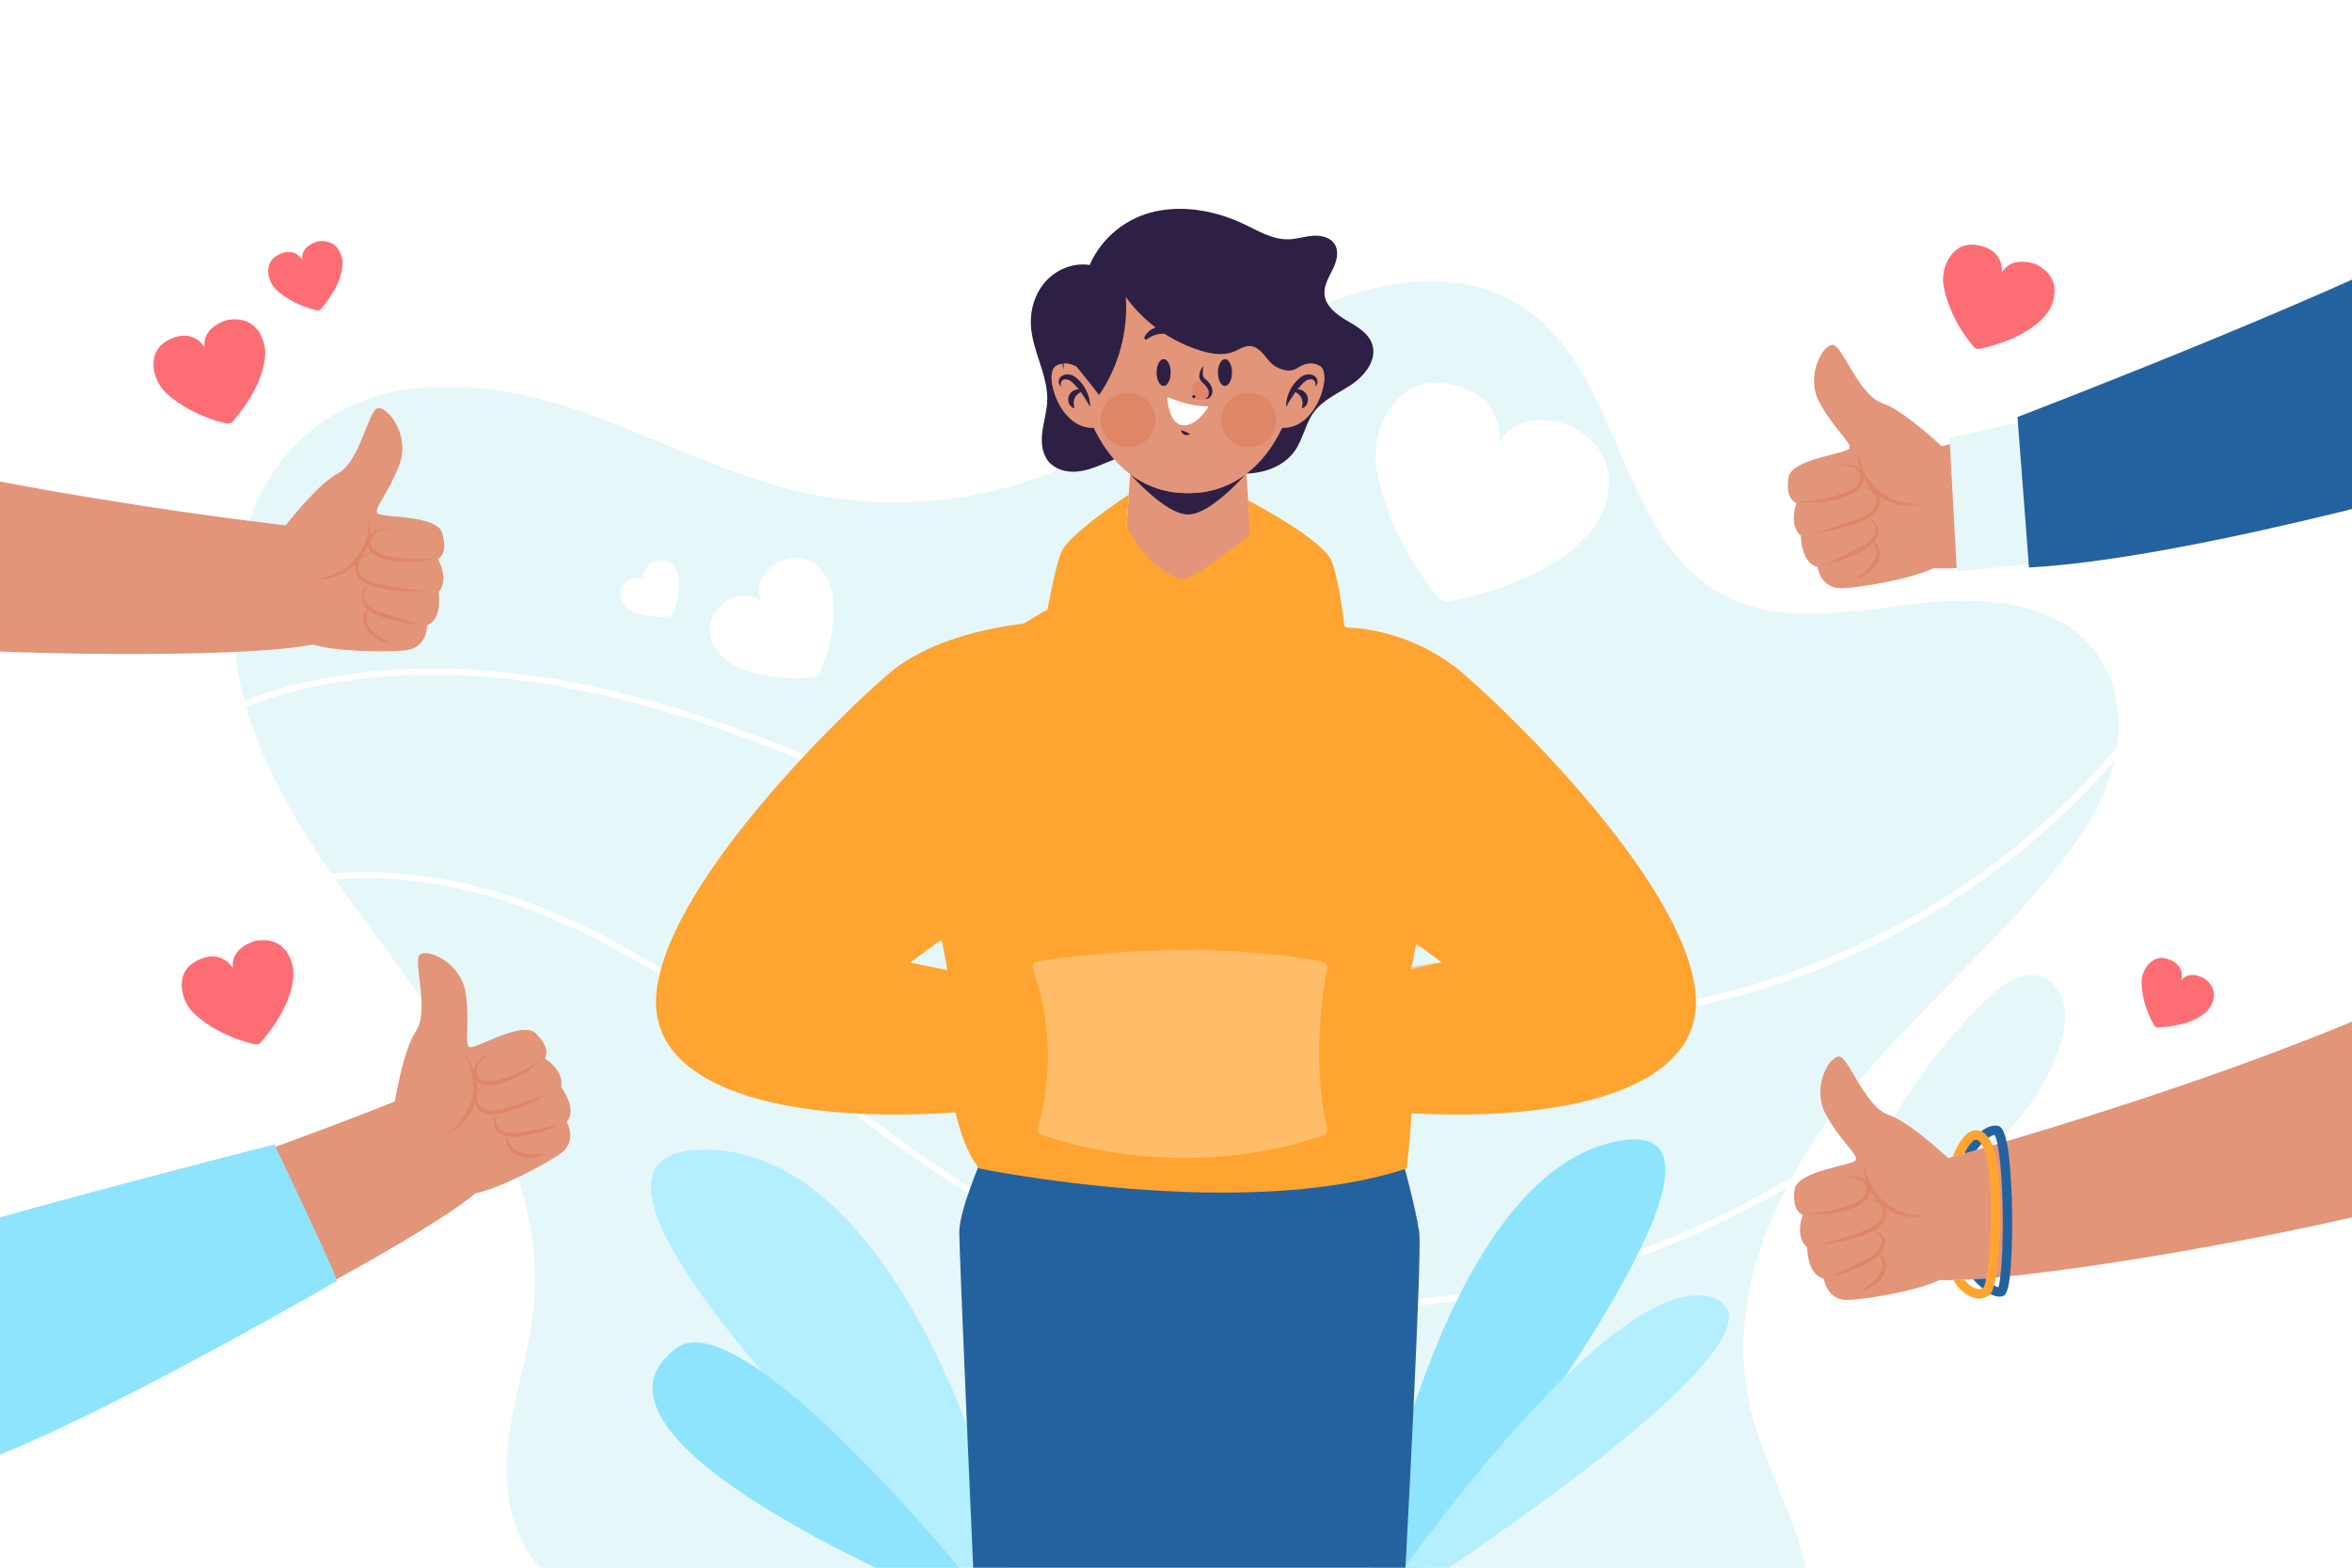 <?xml version="1.0" encoding="utf-8"?>
<!-- Generator: Adobe Illustrator 27.5.0, SVG Export Plug-In . SVG Version: 6.00 Build 0)  -->
<svg version="1.1" xmlns="http://www.w3.org/2000/svg" xmlns:xlink="http://www.w3.org/1999/xlink" x="0px" y="0px"
	 viewBox="0 0 750 500" style="enable-background:new 0 0 750 500;" xml:space="preserve">
<g id="BACKGROUND">
	<rect style="fill:#FFFFFF;" width="750" height="500"/>
	<g>
		<path style="fill:#E5F7F9;" d="M601.556,360.312c-1.778,3.088-3.508,6.337-3.839,9.886c-0.33,3.548,1.075,7.49,4.23,9.147
			c3.03,1.591,6.73,0.731,9.964-0.391c20.821-7.226,37.916-24.448,44.987-45.321c6.235-18.405-6.361-30.468-21.578-16.59
			C621.891,329.289,610.594,344.615,601.556,360.312z"/>
		<g>
			<path style="fill:#E5F7F9;" d="M100.236,216.94c66.2-13.616,133.663,12.143,190.925,39.137c8.392,3.956,16.93,8.08,25.186,12.068
				c50.694,24.49,103.115,49.813,159.372,54.744c74.312,6.51,151.446-27.289,199.341-84.558c1.475-10.622-0.353-21.753-6.719-30.263
				c-12.505-16.718-36.917-18.001-57.644-15.492c-20.727,2.51-43.099,6.977-61.455-2.97c-33.064-17.918-31.874-70.016-62.953-91.191
				c-21.428-14.599-51.052-8.974-73.772,3.521c-22.72,12.494-41.776,30.957-64.738,43.001
				c-27.536,14.443-60.183,18.888-90.578,12.331c-26.076-5.625-49.833-18.853-75.187-27.147
				c-25.354-8.294-54.825-11.079-77.339,3.228c-28.404,18.051-35.44,57.498-26.688,90.284
				C84.631,220.87,92.04,218.626,100.236,216.94z"/>
			<path style="fill:#E5F7F9;" d="M603.954,298.121c-34.631,18.189-72.054,27.595-109.27,27.596
				c-6.394,0.001-12.773-0.276-19.14-0.835c-56.623-4.963-109.212-30.367-160.068-54.935c-8.253-3.987-16.786-8.109-25.169-12.062
				c-56.963-26.852-124.043-52.481-189.669-38.986c-8.172,1.68-15.539,3.921-22.125,6.683c0.306,1.059,0.627,2.111,0.966,3.154
				c5.835,17.972,15.355,34.206,26.081,49.825c19.022-1.64,39.572,1.079,60.064,8.247c32.858,11.497,61.552,31.995,90.488,53.77
				l5.304,3.997c25.939,19.56,52.761,39.788,82.853,52.836c55.225,23.943,122.658,23.492,185.006-1.238
				c14.288-5.667,28.373-12.624,42.16-20.767c4.176-7.592,8.987-14.851,14.179-21.633c20.376-26.619,46.5-48.309,67.904-74.108
				c8.414-10.142,16.217-21.173,19.928-33.818c0.325-1.107,0.601-2.233,0.853-3.366C655.093,264.87,631.288,283.765,603.954,298.121
				z"/>
			<path style="fill:#E5F7F9;" d="M575.82,500H172.31c-9.22-9.53-11.8-24.59-10.47-38.11c1.5-15.28,6.94-29.97,8.38-45.26
				c3.3-35.27-14.89-68.87-35.41-97.75c-9.12-12.84-18.91-25.44-27.94-38.42c18.42-1.41,38.28,1.31,58.1,8.24
				c32.58,11.4,61.14,31.8,89.94,53.48l5.3,3.99c26.04,19.63,52.95,39.93,83.27,53.08c27.38,11.87,57.73,17.8,88.98,17.8
				c32.32,0,65.61-6.34,97.56-19.02c13.41-5.32,26.64-11.76,39.62-19.25c-11.06,21.35-16.92,45.13-11.94,68.33
				C561.62,465.36,571.92,481.83,575.82,500z"/>
		</g>
	</g>
</g>
<g id="OBJECTS">
	<g>
		<path style="fill:#FFFFFF;" d="M478.019,141.112c0,0,2.323-15.762-16.887-18.757c-9.605-1.498-15.347,3.673-18.688,9.218
			c-3.554,5.899-4.567,12.977-3.186,19.724c1.804,8.813,6.572,23.601,19.171,39.007c0.963,1.178,2.482,1.746,3.976,1.46
			c8.16-1.565,34.953-7.851,46.55-24.644c0,0,13.135-19.63-7.616-31.052C501.339,136.068,485.168,128.869,478.019,141.112z"/>
		<path style="fill:#FFFFFF;" d="M242.815,191.95c0,0-6.575-5.89-13.829,2.073c-3.627,3.981-2.992,8.215-1.45,11.454
			c1.64,3.445,4.602,6.076,8.142,7.499c4.624,1.859,12.916,4.174,23.885,3.059c0.838-0.085,1.565-0.614,1.889-1.392
			c1.77-4.249,7.052-18.553,2.834-29.044c0,0-5.059-12.069-16.678-5.968C247.609,179.632,239.341,184.906,242.815,191.95z"/>
		<path style="fill:#FFFFFF;" d="M205.577,185.266c0,0-3.101-2.778-6.522,0.978c-1.711,1.878-1.411,3.875-0.684,5.402
			c0.774,1.625,2.171,2.866,3.84,3.537c2.181,0.877,6.092,1.969,11.266,1.443c0.395-0.04,0.738-0.289,0.891-0.656
			c0.835-2.004,3.326-8.75,1.337-13.699c0,0-2.386-5.692-7.866-2.815C207.838,179.456,203.938,181.943,205.577,185.266z"/>
		<path style="fill:#FD6E74;" d="M638.358,86.961c0,0,0.998-7.541-8.193-8.836c-4.596-0.647-7.301,1.861-8.857,4.532
			c-1.655,2.841-2.089,6.227-1.382,9.438c0.923,4.194,3.303,11.22,9.426,18.486c0.468,0.555,1.197,0.816,1.908,0.669
			c3.884-0.804,16.631-3.993,22.049-12.092c0,0,6.133-9.463-3.854-14.77C649.455,84.389,641.685,81.066,638.358,86.961z"/>
		<path style="fill:#FD6E74;" d="M74.257,308.754c0,0-3.73-6.629-11.857-2.145c-4.064,2.242-4.72,5.872-4.361,8.942
			c0.382,3.266,2.069,6.234,4.563,8.377c3.257,2.8,9.379,6.988,18.638,9.122c0.708,0.163,1.447-0.066,1.928-0.611
			c2.623-2.976,10.9-13.18,10.37-22.909c0,0-0.779-11.25-11.951-9.496C81.586,300.034,73.377,302.043,74.257,308.754z"/>
		<path style="fill:#FD6E74;" d="M65.257,110.754c0,0-3.73-6.629-11.857-2.145c-4.064,2.242-4.72,5.872-4.361,8.942
			c0.382,3.266,2.069,6.234,4.563,8.377c3.257,2.8,9.379,6.989,18.638,9.122c0.708,0.163,1.447-0.066,1.928-0.611
			c2.623-2.976,10.9-13.18,10.37-22.909c0,0-0.779-11.25-11.951-9.496C72.586,102.034,64.377,104.043,65.257,110.754z"/>
		<path style="fill:#FD6E74;" d="M96.384,82.817c0,0-2.482-4.41-7.889-1.427c-2.704,1.492-3.141,3.907-2.901,5.95
			c0.254,2.173,1.377,4.147,3.036,5.574c2.167,1.863,6.24,4.65,12.401,6.069c0.471,0.108,0.963-0.044,1.283-0.407
			c1.745-1.98,7.252-8.769,6.899-15.242c0,0-0.518-7.485-7.951-6.318C101.26,77.016,95.798,78.352,96.384,82.817z"/>
		<path style="fill:#FD6E74;" d="M695.576,312.595c0,0,1.54-4.821-4.327-6.749c-2.934-0.964-5,0.361-6.333,1.927
			c-1.418,1.666-2.099,3.832-2.014,6.018c0.112,2.855,0.845,7.736,4.001,13.214c0.241,0.419,0.688,0.675,1.171,0.662
			c2.638-0.07,11.36-0.661,15.86-5.328c0,0,5.128-5.477-0.789-10.125C703.146,312.215,698.448,309.126,695.576,312.595z"/>
	</g>
	<g>
		<defs>
			<rect id="SVGID_1_" width="750" height="500"/>
		</defs>
		<clipPath id="SVGID_00000011019113709704721990000002283377333998598797_">
			<use xlink:href="#SVGID_1_"  style="overflow:visible;"/>
		</clipPath>
		<g style="clip-path:url(#SVGID_00000011019113709704721990000002283377333998598797_);">
			<g>
				<path style="fill:#E29579;" d="M139.671,178.346c1.061-0.742,3.076-2.652,1.273-8.485c-1.803-5.834-19.728-4.561-20.682-6.258
					c-0.955-1.697,3.5-5.94,7.106-15.485c3.606-9.546-4.136-18.985-7.106-17.819c-2.97,1.167-5.515,17.076-12.622,20.788
					c-5.237,2.736-12.889,11.861-16.554,16.474c-23.322-2.741-151.473-18.828-204.126-47.098c0,0-11.296,53.752,4.285,71.28
					c15.018,16.895,178.225,20.219,208.477,13.809c6.944,2.203,22.718,2.57,29.556,1.855c7.106-0.742,6.894-7.955,6.894-7.955
					c5.091-2.015,3.712-10.606,3.712-10.606C143.383,184.604,139.671,178.346,139.671,178.346z"/>
				<g>
					<path style="fill:#DF8666;" d="M138.61,178.02c-2.62,0.825-5.383,1.225-8.153,1.262c-2.779,0.042-5.542-0.285-8.266-0.994
						c-1.354-0.396-2.779-1.012-3.803-2.183c-0.498-0.577-0.892-1.262-1.085-2.027c-0.203-0.761-0.148-1.606,0.144-2.326
						c0.574-1.46,1.86-2.442,3.225-2.876c1.378-0.428,2.795-0.404,4.15-0.223c-1.364,0.098-2.737,0.259-3.928,0.807
						c-1.179,0.514-2.154,1.489-2.511,2.622c-0.365,1.127,0.059,2.347,0.901,3.219c0.814,0.888,2.001,1.421,3.255,1.765
						c2.559,0.691,5.256,1.073,7.938,1.228C133.17,178.44,135.883,178.328,138.61,178.02z"/>
					<path style="fill:#DF8666;" d="M135.643,188.613c-2.692,0.099-5.383,0.072-8.076-0.133c-2.692-0.197-5.385-0.605-8.022-1.294
						c-1.318-0.367-2.67-0.815-3.874-1.644c-1.19-0.807-2.203-2.138-2.355-3.648c-0.192-1.473,0.319-3.018,1.382-4.012
						c1.05-0.984,2.532-1.434,3.863-1.169c-1.347,0.021-2.614,0.634-3.409,1.599c-0.811,0.946-1.082,2.26-0.854,3.428
						c0.233,1.174,1.002,2.157,2.047,2.802c1.03,0.673,2.266,1.087,3.528,1.415c2.549,0.692,5.167,1.145,7.804,1.54
						C130.315,187.885,132.981,188.187,135.643,188.613z"/>
					<path style="fill:#DF8666;" d="M133.793,199.139c-2.192-0.107-4.366-0.433-6.51-0.894c-2.149-0.455-4.255-1.067-6.338-1.796
						c-1.039-0.39-2.098-0.841-3.057-1.513c-0.948-0.68-1.793-1.585-2.261-2.691c-0.491-1.08-0.565-2.426-0.017-3.497
						c0.513-1.049,1.571-1.883,2.701-1.849c-1.081,0.259-1.825,1.142-2.123,2.088c-0.327,0.95-0.132,1.967,0.335,2.828
						c0.959,1.77,2.865,2.745,4.857,3.439c2.02,0.733,4.087,1.39,6.152,2.033L133.793,199.139z"/>
					<path style="fill:#DF8666;" d="M125.149,205.282c-1.369-0.198-2.714-0.519-4.015-1.06c-1.3-0.529-2.543-1.33-3.529-2.418
						c-0.965-1.087-1.684-2.519-1.693-4.03c-0.041-1.47,0.581-3.014,1.769-3.785c-0.786,1.148-0.964,2.48-0.779,3.705
						c0.193,1.223,0.809,2.334,1.652,3.263c0.831,0.95,1.885,1.705,3.021,2.379C122.714,204.008,123.949,204.586,125.149,205.282z"
						/>
					<path style="fill:#DF8666;" d="M100.958,184.628c2.422-0.282,4.732-0.977,6.833-2.055c2.092-1.085,3.986-2.533,5.492-4.313
						c1.524-1.765,2.66-3.86,3.407-6.095c0.738-2.242,1.068-4.632,0.972-7.068c0.624,2.364,0.582,4.923-0.018,7.342
						c-0.591,2.427-1.763,4.724-3.395,6.648c-1.648,1.909-3.736,3.424-6.042,4.383C105.911,184.437,103.39,184.876,100.958,184.628z
						"/>
				</g>
			</g>
			<g>
				<g>
					<path style="fill:#E29579;" d="M574.86,387.49c-1.162-0.57-3.447-2.147-2.563-8.188c0.884-6.042,18.791-7.542,19.473-9.366
						c0.682-1.824-4.372-5.33-9.404-14.207c-5.032-8.877,1.166-19.396,4.28-18.7s8.077,16.024,15.67,18.599
						c5.596,1.897,14.561,9.736,18.892,13.731c22.622-6.297,146.772-41.912,194.448-77.947c0,0,19.432,51.374,6.735,71.09
						c-12.239,19.005-172.991,47.402-203.869,45.724c-6.523,3.245-22.052,6.035-28.919,6.381c-7.136,0.36-8.036-6.799-8.036-6.799
						c-5.341-1.208-5.3-9.909-5.3-9.909C572.155,394.244,574.86,387.49,574.86,387.49z"/>
					<g>
						<path style="fill:#DF8666;" d="M575.859,387.004c2.716,0.412,5.508,0.382,8.251-0.007c2.753-0.386,5.432-1.135,8.015-2.254
							c1.277-0.599,2.59-1.428,3.422-2.742c0.403-0.647,0.687-1.384,0.76-2.17c0.084-0.783-0.101-1.61-0.5-2.277
							c-0.792-1.354-2.214-2.127-3.629-2.346c-1.428-0.21-2.824,0.031-4.135,0.418c1.363-0.113,2.744-0.165,4.005,0.193
							c1.244,0.327,2.358,1.139,2.884,2.205c0.534,1.057,0.303,2.328-0.395,3.319c-0.668,1.003-1.758,1.712-2.944,2.244
							c-2.422,1.076-5.028,1.868-7.655,2.435C581.298,386.582,578.6,386.889,575.859,387.004z"/>
						<path style="fill:#DF8666;" d="M580.42,397.015c2.676-0.316,5.33-0.757,7.96-1.375c2.63-0.609,5.228-1.426,7.728-2.513
							c1.245-0.566,2.513-1.216,3.575-2.221c1.052-0.98,1.848-2.452,1.765-3.967c-0.037-1.485-0.779-2.933-1.983-3.752
							c-1.189-0.811-2.722-1.027-3.996-0.561c1.334-0.187,2.68,0.224,3.615,1.055c0.947,0.81,1.417,2.066,1.371,3.256
							c-0.049,1.196-0.658,2.285-1.591,3.084c-0.914,0.824-2.071,1.422-3.268,1.941c-2.412,1.076-4.93,1.926-7.475,2.723
							C585.573,395.475,582.985,396.184,580.42,397.015z"/>
						<path style="fill:#DF8666;" d="M583.868,407.13c2.149-0.443,4.247-1.099,6.295-1.885c2.054-0.781,4.04-1.709,5.986-2.749
							c0.967-0.545,1.944-1.154,2.788-1.966c0.832-0.818,1.527-1.841,1.82-3.007c0.319-1.143,0.185-2.484-0.521-3.458
							c-0.668-0.958-1.842-1.619-2.953-1.411c1.107,0.089,1.979,0.848,2.419,1.736c0.47,0.889,0.433,1.923,0.105,2.846
							c-0.675,1.896-2.409,3.153-4.27,4.145c-1.883,1.035-3.824,2.003-5.766,2.956L583.868,407.13z"/>
						<path style="fill:#DF8666;" d="M593.354,411.87c1.323-0.407,2.602-0.93,3.804-1.665c1.204-0.723,2.308-1.706,3.115-2.932
							c0.786-1.223,1.276-2.748,1.053-4.243c-0.186-1.459-1.038-2.889-2.331-3.468c0.953,1.013,1.334,2.303,1.34,3.541
							c-0.003,1.238-0.44,2.43-1.13,3.479c-0.675,1.067-1.6,1.975-2.619,2.816C595.564,410.236,594.433,410.997,593.354,411.87z"/>
						<path style="fill:#DF8666;" d="M614.079,387.739c-2.437,0.094-4.826-0.238-7.068-0.979c-2.234-0.75-4.328-1.889-6.09-3.416
							c-1.777-1.51-3.223-3.405-4.304-5.498c-1.075-2.102-1.768-4.412-2.048-6.835c-0.253,2.432,0.182,4.954,1.147,7.252
							c0.957,2.307,2.469,4.397,4.378,6.046c1.922,1.633,4.218,2.808,6.644,3.401C609.156,388.313,611.714,388.359,614.079,387.739z
							"/>
					</g>
				</g>
				<g>
					<g>
						<g>
							<path style="fill:#24629F;" d="M641.46,399.49c-0.13,3.18-0.32,5.63-0.53,7.51c-0.7,6.01-1.72,6.25-2.58,6.46
								c-0.27,0.06-0.55,0.09-0.83,0.09c-2.96,0-6.42-3.4-8.32-5.54c1.24-0.08,2.55-0.17,3.92-0.28c1.57,1.5,3.16,2.66,4.12,2.82
								c0.21-0.58,0.42-1.67,0.61-3.24c0.52-4.11,0.91-11.47,0.76-21.11c-0.17-10.83-0.92-17.73-1.67-21.35
								c-0.31-1.51-0.62-2.44-0.88-2.86c-1.61,0.1-4,2.44-5.83,4.81c-1.27,0.37-2.45,0.71-3.54,1.02l-0.59-0.36
								c0.94-1.51,5.88-8.97,10.57-8.45c0.86,0.1,2.11,0.24,3.16,4.99c0.54,2.48,1.03,6.22,1.39,11.87
								C641.68,383.26,641.77,392.09,641.46,399.49z"/>
						</g>
					</g>
					<g>
						<g>
							<path style="fill:#FFA430;" d="M636.36,407.45c-0.39,2.37-0.83,4.04-1.25,4.65c-0.92,1.33-2.32,2.04-3.95,2.04
								c-0.42,0-0.86-0.04-1.31-0.14c-2.51-0.53-5.39-2.7-6.86-5.73c1.07-0.01,2.21-0.05,3.43-0.11c1.1,1.52,2.69,2.62,4.06,2.91
								c1.48,0.31,1.99-0.43,2.16-0.67c0.24-0.38,0.49-1.32,0.73-2.69c1.51-8.4,2.69-32.87-0.92-41.55c-0.19-0.48-0.4-0.9-0.63-1.28
								c-0.88-1.46-1.59-1.4-1.83-1.38c-0.97,0.08-2.4,2.03-3.58,4.4c-1.42,0.4-2.67,0.75-3.76,1.06c1.05-2.69,3.64-8.18,7.11-8.46
								c1.32-0.1,3.19,0.34,4.74,3.01c0.31,0.53,0.59,1.14,0.85,1.81C639.02,374.83,638.05,397.44,636.36,407.45z"/>
						</g>
					</g>
				</g>
			</g>
			<g>
				<g>
					<path style="fill:#E29579;" d="M178.941,346.75c1.054-5.398-5.193-9.129-5.193-9.129c0.578-1.158,1.439-3.797-2.927-8.065
						c-4.366-4.268-19.516,5.397-21.164,4.361c-1.648-1.037,0.245-6.89-1.137-17c-1.381-10.11-12.688-14.716-14.742-12.275
						c-2.054,2.441,3.294,17.64-1.183,24.291c-3.299,4.902-5.675,16.571-6.697,22.374c-7.754,3.097-27.967,11.031-53.479,19.98
						c0.907,3.355,1.803,6.711,2.723,10.054c3.512,12.768,6.849,25.591,10.382,38.357c30.603-15.93,57.128-31.487,66.078-39.114
						c7.155-1.375,21.194-8.573,26.865-12.461c5.893-4.041,2.267-10.279,2.267-10.279
						C184.249,353.645,178.941,346.75,178.941,346.75z"/>
					<g>
						<path style="fill:#DF8666;" d="M172.66,337.841c-1.91,1.974-4.148,3.643-6.565,4.997c-2.423,1.362-5.008,2.392-7.74,3.068
							c-1.379,0.298-2.926,0.435-4.384-0.106c-0.712-0.27-1.386-0.684-1.92-1.265c-0.542-0.572-0.896-1.341-0.983-2.114
							c-0.192-1.557,0.471-3.034,1.463-4.066c1.008-1.033,2.264-1.688,3.542-2.175c-1.152,0.737-2.283,1.533-3.068,2.582
							c-0.791,1.014-1.184,2.336-0.957,3.502c0.216,1.165,1.171,2.035,2.326,2.4c1.139,0.393,2.436,0.295,3.702-0.001
							c2.579-0.613,5.131-1.563,7.563-2.705C168.079,340.803,170.41,339.412,172.66,337.841z"/>
						<path style="fill:#DF8666;" d="M175.103,348.567c-2.319,1.371-4.697,2.63-7.163,3.734c-2.461,1.11-5.022,2.036-7.669,2.687
							c-1.333,0.305-2.735,0.557-4.189,0.402c-1.431-0.142-2.956-0.829-3.809-2.084c-0.871-1.203-1.159-2.805-0.698-4.186
							c0.453-1.366,1.542-2.467,2.838-2.869c-1.174,0.66-1.995,1.804-2.234,3.031c-0.262,1.218,0.126,2.502,0.884,3.42
							c0.764,0.921,1.909,1.418,3.135,1.487c1.227,0.1,2.51-0.125,3.776-0.439c2.571-0.607,5.088-1.458,7.595-2.367
							C170.072,350.467,172.56,349.461,175.103,348.567z"/>
						<path style="fill:#DF8666;" d="M178.495,358.701c-1.977,0.951-4.044,1.701-6.149,2.318c-2.107,0.625-4.249,1.091-6.427,1.444
							c-1.099,0.153-2.245,0.261-3.409,0.127c-1.158-0.146-2.331-0.538-3.27-1.287c-0.947-0.715-1.653-1.863-1.682-3.066
							c-0.049-1.167,0.483-2.405,1.492-2.913c-0.827,0.743-1.06,1.874-0.871,2.847c0.165,0.991,0.822,1.792,1.643,2.326
							c1.687,1.099,3.827,1.046,5.909,0.707c2.125-0.319,4.255-0.726,6.377-1.146L178.495,358.701z"/>
						<path style="fill:#DF8666;" d="M173.826,368.222c-1.298,0.479-2.633,0.838-4.034,0.982c-1.395,0.155-2.869,0.043-4.255-0.443
							c-1.367-0.495-2.681-1.411-3.41-2.735c-0.737-1.273-0.926-2.926-0.249-4.171c-0.144,1.383,0.335,2.64,1.081,3.628
							c0.753,0.983,1.824,1.666,3.008,2.081c1.183,0.439,2.47,0.6,3.79,0.651C171.078,368.263,172.439,368.183,173.826,368.222z"/>
						<path style="fill:#DF8666;" d="M142.714,361.601c1.995-1.403,3.694-3.116,5.027-5.064c1.322-1.951,2.296-4.127,2.771-6.41
							c0.498-2.278,0.498-4.662,0.089-6.982c-0.42-2.323-1.27-4.581-2.516-6.677c1.676,1.781,2.859,4.05,3.485,6.463
							c0.638,2.415,0.702,4.993,0.185,7.462c-0.539,2.464-1.651,4.791-3.221,6.734C146.976,359.072,144.97,360.659,142.714,361.601z
							"/>
					</g>
				</g>
				<g>
					<path style="fill:#8EE4FD;" d="M87.5,365c0,0,17.5,36.5,20,43.5c0,0-95.5,55.5-126,61.5c0,0-24-65.5-15-71S87.5,365,87.5,365z"
						/>
					<path style="opacity:0.5;fill:#8EE4FD;" d="M-17,456.75l29.054-12.899l29.075-12.841c9.707-4.244,19.376-8.572,29.032-12.929
						c4.835-2.162,9.646-4.377,14.438-6.631c2.383-1.151,4.81-2.22,7.158-3.44l3.546-1.79l3.448-1.971l-3.375,2.103l-3.496,1.893
						c-2.319,1.29-4.713,2.426-7.067,3.646c-4.753,2.345-9.531,4.64-14.33,6.888c-9.595,4.504-19.272,8.827-28.95,13.144
						c-9.708,4.25-19.418,8.493-29.174,12.63C2.603,448.692-7.17,452.788-17,456.75z"/>
				</g>
			</g>
			<g>
				<g>
					<path style="fill:#E29579;" d="M779.126,118.895c-0.623-11.207-0.924-22.425-0.845-33.632
						c-56.938,27.977-140.871,52.027-159.074,57.094c-4.332-3.994-13.296-11.833-18.892-13.731
						c-7.593-2.575-12.556-17.903-15.67-18.599c-3.114-0.696-9.312,9.823-4.28,18.7c5.032,8.877,10.086,12.384,9.404,14.207
						c-0.682,1.824-18.589,3.324-19.473,9.366c-0.884,6.042,1.401,7.618,2.563,8.188c0,0-2.705,6.755,1.406,10.408
						c0,0-0.04,8.701,5.3,9.909c0,0,0.9,7.159,8.036,6.799c6.867-0.346,22.396-3.136,28.919-6.381
						c21.796,1.185,108.299-12.617,161.606-27.522C778.198,142.1,778.492,130.484,779.126,118.895z"/>
					<g>
						<path style="fill:#DF8666;" d="M573.859,160.004c2.716,0.412,5.508,0.382,8.251-0.007c2.753-0.386,5.432-1.135,8.015-2.254
							c1.277-0.599,2.59-1.428,3.422-2.742c0.403-0.646,0.687-1.384,0.76-2.17c0.084-0.783-0.101-1.61-0.5-2.277
							c-0.792-1.354-2.214-2.127-3.629-2.346c-1.428-0.211-2.824,0.031-4.135,0.418c1.363-0.113,2.744-0.165,4.005,0.193
							c1.244,0.327,2.358,1.14,2.884,2.205c0.534,1.057,0.303,2.328-0.395,3.319c-0.668,1.003-1.758,1.712-2.944,2.245
							c-2.422,1.076-5.028,1.868-7.655,2.435C579.298,159.582,576.6,159.889,573.859,160.004z"/>
						<path style="fill:#DF8666;" d="M578.42,170.015c2.676-0.316,5.33-0.757,7.96-1.374c2.63-0.609,5.228-1.426,7.728-2.513
							c1.245-0.566,2.513-1.216,3.575-2.221c1.052-0.98,1.848-2.452,1.765-3.967c-0.037-1.485-0.779-2.933-1.983-3.751
							c-1.189-0.811-2.722-1.027-3.996-0.561c1.334-0.187,2.68,0.225,3.615,1.056c0.947,0.81,1.417,2.066,1.371,3.256
							c-0.049,1.196-0.658,2.285-1.591,3.084c-0.914,0.824-2.071,1.422-3.268,1.941c-2.412,1.076-4.93,1.926-7.475,2.723
							C583.573,168.475,580.985,169.184,578.42,170.015z"/>
						<path style="fill:#DF8666;" d="M581.868,180.13c2.149-0.443,4.247-1.099,6.295-1.885c2.054-0.781,4.04-1.709,5.986-2.749
							c0.967-0.545,1.944-1.154,2.788-1.966c0.832-0.818,1.527-1.842,1.82-3.007c0.319-1.143,0.185-2.484-0.521-3.458
							c-0.668-0.958-1.842-1.619-2.953-1.411c1.107,0.089,1.979,0.848,2.419,1.736c0.47,0.889,0.433,1.923,0.105,2.846
							c-0.675,1.896-2.409,3.153-4.27,4.145c-1.883,1.035-3.824,2.003-5.766,2.956L581.868,180.13z"/>
						<path style="fill:#DF8666;" d="M591.354,184.87c1.323-0.407,2.602-0.93,3.804-1.665c1.204-0.723,2.308-1.706,3.115-2.932
							c0.786-1.223,1.276-2.748,1.053-4.243c-0.186-1.459-1.038-2.889-2.331-3.468c0.953,1.013,1.334,2.303,1.34,3.541
							c-0.003,1.238-0.44,2.43-1.13,3.479c-0.675,1.067-1.6,1.975-2.619,2.816C593.564,183.236,592.433,183.997,591.354,184.87z"/>
						<path style="fill:#DF8666;" d="M612.079,160.739c-2.437,0.094-4.826-0.238-7.068-0.979c-2.234-0.75-4.328-1.889-6.09-3.416
							c-1.777-1.51-3.223-3.405-4.304-5.498c-1.075-2.102-1.768-4.412-2.048-6.835c-0.253,2.432,0.182,4.954,1.147,7.252
							c0.957,2.307,2.469,4.397,4.378,6.046c1.922,1.633,4.218,2.808,6.644,3.401C607.156,161.313,609.714,161.359,612.079,160.739z
							"/>
					</g>
				</g>
				<g>
					<g>
						<polygon style="fill:#E5F7F9;" points="645.333,134.333 621.667,139.667 624,182.333 652.667,179.333 						"/>
						<path style="fill:#24629F;" d="M643.333,133c0,0,115-44,146.333-63.667c0,0,16.333,54.333,15,78.333
							c0,0-102.333,30.333-157.667,33.333L643.333,133z"/>
					</g>
					<g style="opacity:0.5;">
						<g>
							<path style="fill:#24629F;" d="M651.667,131.333l2.88,19.805l2.802,19.815l-0.415-0.299
								c11.454-2.33,22.901-4.721,34.312-7.259c11.409-2.55,22.802-5.17,34.155-7.954c11.345-2.815,22.653-5.78,33.865-9.075
								c5.599-1.67,11.163-3.456,16.672-5.399c5.492-1.976,10.958-4.101,16.061-6.967c-5.04,2.977-10.473,5.227-15.93,7.324
								c-5.468,2.091-11.033,3.911-16.616,5.661c-5.592,1.723-11.21,3.359-16.85,4.916c-5.645,1.536-11.309,3.003-16.981,4.433
								c-5.675,1.419-11.361,2.794-17.055,4.135c-5.697,1.328-11.408,2.593-17.121,3.842c-11.432,2.482-22.88,4.882-34.381,7.034
								l-0.369,0.069l-0.047-0.368l-2.532-19.851L651.667,131.333z"/>
							<path style="fill:#24629F;" d="M669.333,155.333c0.048,2.105-1.72,4.151-4,4.249c-1.111,0.065-2.276-0.329-3.132-1.117
								c-0.858-0.785-1.365-1.953-1.368-3.132c0.002-1.179,0.507-2.348,1.366-3.133c0.855-0.791,2.022-1.183,3.133-1.118
								C667.615,151.18,669.381,153.229,669.333,155.333z M669.333,155.333c-0.004-1.049-0.455-2.084-1.221-2.779
								c-0.765-0.697-1.798-1.034-2.779-0.97c-2.012,0.105-3.54,1.912-3.501,3.749c-0.041,1.836,1.486,3.648,3.501,3.751
								c0.981,0.063,2.015-0.274,2.779-0.972C668.879,157.418,669.329,156.383,669.333,155.333z"/>
						</g>
					</g>
				</g>
			</g>
		</g>
		<g style="clip-path:url(#SVGID_00000011019113709704721990000002283377333998598797_);">
			<g>
				<path style="fill:#8EE4FD;" d="M436.333,505.333c0,0,21.333-130,79.333-141.333S449,507.333,449,507.333L436.333,505.333z"/>
				<path style="opacity:0.5;fill:#8EE4FD;" d="M451.333,478.667c4.497-9.813,9.285-19.491,14.217-29.095
					c4.937-9.602,10.097-19.089,15.452-28.469c2.696-4.679,5.477-9.31,8.323-13.901c2.845-4.591,5.776-9.133,8.882-13.556
					c3.102-4.424,6.316-8.779,9.853-12.874c0.893-1.016,1.822-2,2.731-3.001c0.958-0.955,1.911-1.916,2.903-2.835
					c2.023-1.789,4.167-3.49,6.639-4.604l-1.758,1c-0.594,0.317-1.091,0.788-1.64,1.174c-1.112,0.76-2.048,1.743-3.061,2.624
					c-0.96,0.941-1.882,1.924-2.807,2.899c-0.877,1.022-1.773,2.025-2.633,3.06c-3.444,4.139-6.578,8.53-9.593,12.993
					c-6.033,8.929-11.622,18.158-16.973,27.519c-5.419,9.324-10.561,18.808-15.639,28.325c-2.543,4.757-5.046,9.536-7.518,14.331
					C456.211,469.04,453.77,473.851,451.333,478.667z"/>
			</g>
			<g>
				<path style="fill:#B4EFFF;" d="M443,506.667c0,0,72-104,103.333-92.667C577.667,425.333,451,507.333,451,507.333L443,506.667z"
					/>
				<path style="opacity:0.5;fill:#B4EFFF;" d="M454,498.667c1.55-1.971,3.371-3.718,5.099-5.534l5.289-5.361
					c3.56-3.539,7.154-7.043,10.763-10.533c7.227-6.969,14.59-13.797,22.008-20.563c7.476-6.703,15.007-13.35,22.767-19.728
					c3.889-3.177,7.815-6.313,11.84-9.32c4.051-2.964,8.144-5.909,12.568-8.294c-4.307,2.58-8.326,5.593-12.271,8.684
					c-3.956,3.079-7.821,6.277-11.644,9.521c-7.646,6.49-15.173,13.123-22.59,19.878c-7.468,6.699-14.815,13.533-22.151,20.378
					c-3.671,3.42-7.321,6.862-10.95,10.326l-5.443,5.198l-2.691,2.63C455.715,496.841,454.77,497.682,454,498.667z"/>
			</g>
			<g>
				<path style="fill:#B4EFFF;" d="M323.667,503.333c0,0-30-136-98.667-136.667c-68.667-0.667,88,142.667,88,142.667
					L323.667,503.333z"/>
				<path style="opacity:0.5;fill:#B4EFFF;" d="M218.333,374c7.916,9.309,15.71,18.721,23.459,28.169
					c7.747,9.45,15.406,18.971,23.036,28.517c7.568,9.594,15.141,19.187,22.504,28.943c1.851,2.431,3.68,4.879,5.49,7.341
					c1.816,2.458,3.649,4.902,5.41,7.401c1.768,2.493,3.554,4.972,5.232,7.529c0.839,1.278,1.733,2.518,2.526,3.825l2.343,3.94
					l-2.47-3.858c-0.824-1.283-1.748-2.503-2.617-3.757c-1.737-2.51-3.582-4.944-5.41-7.391c-1.802-2.464-3.666-4.883-5.519-7.31
					c-1.845-2.433-3.709-4.851-5.596-7.253c-7.485-9.653-15.048-19.247-22.675-28.79c-7.562-9.595-15.231-19.105-22.849-28.657
					L218.333,374z"/>
			</g>
			<g>
				<path style="fill:#8EE4FD;" d="M310.333,505.333c0,0-73.525-91.1-94.667-75.333C176.333,459.333,303,510.667,303,510.667
					L310.333,505.333z"/>
				<path style="opacity:0.5;fill:#8EE4FD;" d="M215.333,438.333c7.607,4.871,15.119,9.886,22.6,14.947
					c7.48,5.063,14.881,10.241,22.269,15.438c7.336,5.27,14.664,10.556,21.833,16.059c3.576,2.762,7.132,5.552,10.607,8.443
					c1.726,1.459,3.444,2.93,5.096,4.474c1.647,1.539,3.318,3.1,4.594,4.972c-1.362-1.805-3.084-3.287-4.772-4.775
					c-1.697-1.484-3.459-2.893-5.229-4.291c-3.531-2.807-7.133-5.525-10.761-8.208c-7.255-5.368-14.571-10.655-21.948-15.859
					c-7.335-5.263-14.742-10.426-22.125-15.622L215.333,438.333z"/>
			</g>
		</g>
		<g style="clip-path:url(#SVGID_00000011019113709704721990000002283377333998598797_);">
			<g>
				<path style="fill:#24629F;" d="M312.891,370c0,0-7,16-7,23s4.667,112.333,4.667,112.333h137.333c0,0,5.667-105,4.667-112.333
					s-5.667-24.333-5.667-24.333L312.891,370z"/>
				<g style="opacity:0.5;">
					<g>
						<path style="fill:#24629F;" d="M311.482,378.224c11.089,3.53,22.442,6.185,33.933,7.885
							c11.489,1.697,23.11,2.514,34.719,2.315c11.61-0.118,23.204-1.245,34.643-3.255l8.549-1.681l8.473-2.042l8.393-2.365
							l8.293-2.711l-8.213,2.963l-8.344,2.586l-8.462,2.185l-8.55,1.821c-11.455,2.175-23.107,3.3-34.768,3.497
							c-11.662,0.116-23.34-0.69-34.85-2.557C333.79,385.001,322.442,382.146,311.482,378.224z"/>
						<path style="fill:#24629F;" d="M376.558,389.667c0.19,6.302,0.291,12.605,0.365,18.907c0.104,6.302,0.077,12.605,0.123,18.907
							l-0.787-0.385c3.049-2.374,6.473-4.075,9.44-6.343l-0.178,0.364c0.014-5.289,0.046-10.579,0.136-15.868
							c0.061-5.289,0.171-10.579,0.325-15.868c0.154,5.289,0.264,10.579,0.325,15.868c0.09,5.289,0.122,10.579,0.136,15.868
							l0.001,0.225l-0.178,0.139c-1.526,1.188-3.14,2.204-4.735,3.229c-1.591,1.029-3.194,2.031-4.673,3.155l-0.795,0.604
							l0.007-0.988c0.045-6.302,0.018-12.605,0.123-18.907C376.267,402.271,376.368,395.969,376.558,389.667z"/>
						<path style="fill:#24629F;" d="M445.229,378.579c1.125,10.547,1.74,21.151,1.939,31.764
							c0.201,10.613-0.087,21.234-0.723,31.831c-0.717,10.592-1.789,21.163-3.339,31.664l-1.245,7.862l-1.395,7.836l-1.583,7.798
							l-1.75,7.761l1.49-7.812l1.361-7.833l1.254-7.849l1.107-7.869c1.389-10.503,2.466-21.047,3.104-31.621
							c0.718-10.569,0.991-21.164,0.954-31.759C446.363,399.756,445.943,389.161,445.229,378.579z"/>
						<path style="fill:#24629F;" d="M315.793,379.953c-0.918,10.344-1.663,20.698-2.145,31.064
							c-0.48,10.365-0.769,20.739-0.729,31.114c-0.041,10.375,0.241,20.749,0.72,31.114l0.402,7.772l0.506,7.768l0.569,7.765
							l0.655,7.76l-0.919-7.735l-0.794-7.75l-0.647-7.765l-0.54-7.774c-0.639-10.371-0.913-20.764-0.951-31.156
							c0.044-10.392,0.318-20.784,0.963-31.155C313.526,400.605,314.465,390.254,315.793,379.953z"/>
						<path style="fill:#24629F;" d="M428.578,382.667c0.12,3.945,0.576,7.86,1.421,11.686c0.847,3.823,2.012,7.576,3.595,11.152
							c1.509,3.608,3.429,7.037,5.623,10.28l1.705,2.395l1.832,2.303l1.927,2.232c0.686,0.704,1.365,1.418,2.039,2.141
							c-0.748-0.642-1.492-1.293-2.228-1.954l-2.106-2.094l-1.96-2.236l-1.837-2.342c-2.358-3.198-4.306-6.692-5.913-10.329
							c-1.532-3.669-2.732-7.485-3.428-11.397C428.548,390.594,428.285,386.608,428.578,382.667z"/>
						<path style="fill:#24629F;" d="M334.203,384.668c0.075,1.089,0.141,2.181,0.195,3.276l-0.027,3.289l-0.27,3.282l-0.473,3.263
							c-0.772,4.334-2.161,8.552-3.996,12.558c-1.906,3.972-4.271,7.734-7.122,11.089l-2.22,2.439l-2.368,2.289l-2.532,2.1
							c-0.884,0.648-1.774,1.286-2.666,1.914c0.828-0.716,1.659-1.422,2.496-2.118l2.364-2.252l2.242-2.364l2.088-2.496
							c2.685-3.403,5.01-7.09,6.813-11.026c1.878-3.902,3.229-8.045,4.149-12.282C333.797,393.39,334.215,389.038,334.203,384.668z"
							/>
						<path style="fill:#24629F;" d="M317.391,426.167c0.512,6.379,0.914,12.763,1.299,19.148
							c0.388,6.385,0.686,12.774,1.033,19.161c0.266,6.391,0.576,12.78,0.802,19.172l0.319,9.59c0.07,3.198,0.174,6.395,0.214,9.595
							c-0.266-3.189-0.467-6.381-0.703-9.572l-0.598-9.577c-0.385-6.385-0.687-12.774-1.031-19.161
							c-0.264-6.391-0.577-12.78-0.8-19.172C317.7,438.959,317.491,432.565,317.391,426.167z"/>
						<path style="fill:#24629F;" d="M442.891,421.167c-0.488,6.816-1.127,13.618-1.81,20.415
							c-0.684,6.797-1.488,13.582-2.296,20.367c-0.892,6.774-1.78,13.55-2.883,20.297c-0.56,3.372-1.142,6.741-1.815,10.094
							c-0.358,1.673-0.724,3.344-1.154,5c-0.435,1.647-0.866,3.333-1.708,4.827c0.388-0.763,0.642-1.578,0.859-2.401
							c0.225-0.822,0.416-1.652,0.591-2.486c0.355-1.667,0.646-3.348,0.93-5.029c0.575-3.362,1.07-6.739,1.537-10.119
							c0.944-6.759,1.839-13.527,2.653-20.306l2.526-20.328l1.259-10.167L442.891,421.167z"/>
						<path style="fill:#24629F;" d="M379.224,504.667c-0.174-5.194-0.279-10.389-0.347-15.583
							c-0.103-5.194-0.094-10.389-0.129-15.583c-0.05-5.194,0.013-10.389,0.03-15.583c0.001-5.194,0.123-10.389,0.191-15.583
							l0.002-0.146l0.118-0.069c2.71-1.597,5.406-3.217,8.135-4.784c-2.604,1.766-5.242,3.479-7.865,5.215l0.119-0.215
							c0.069,5.194,0.19,10.389,0.191,15.583c0.017,5.195,0.081,10.389,0.03,15.583c-0.035,5.194-0.025,10.389-0.129,15.583
							C379.503,494.278,379.398,499.472,379.224,504.667z"/>
					</g>
				</g>
			</g>
			<g>
				<g>
					<g>
						<path style="fill:#E29579;" d="M396.117,197.941c4.639-0.857,8.939-2.311,12.964-4.432
							c-6.058-6.426-9.952-17.644-10.483-25.464l-1.241-18.276h-36.875l-1.241,18.276c-0.451,6.651-3.337,15.756-7.915,22.285
							C366.041,193.935,380.961,197.11,396.117,197.941z"/>
						<path style="fill:#2E2044;" d="M397.148,151.3c0,0-11.107,12.782-18.167,12.782h-0.16
							c-7.139,0.04-18.346-12.782-18.346-12.782c5.065,3.809,11.207,6.002,18.346,5.982h0.14
							C386.021,157.283,392.123,155.089,397.148,151.3z"/>
					</g>
					<g>
						<path style="fill:#FFA430;" d="M428.724,199.667c0,0-1.5-13.5-4-20.5s-26.719-19.573-26.719-19.573l0.552,10.906
							c0,0-17.5,14.167-21.5,14.167c0,0-9.794-1.41-17.814-16.622l0.699-10.326c0,0-19.385,12.781-21.552,18.448
							c-2.167,5.667-4.333,18.167-4.333,18.167s-37.167,21.333-43.5,33c-6.333,11.667,14.667,85.333,12,90
							c-2.667,4.667-1,42.333,9.667,55.333c0,0,84,17.333,136.333,0c0,0,4.667-37.333-0.333-54.667c0,0,17.333-85.333,16-91
							C462.891,221.333,428.724,199.667,428.724,199.667z"/>
						<g style="opacity:0.5;">
							<path style="fill:#FFA430;" d="M334.224,194.667c1.31,0.587,2.422,1.408,3.489,2.284c1.046,0.9,2.045,1.857,2.845,3.049
								c-1.311-0.586-2.424-1.407-3.489-2.284C336.025,196.814,335.026,195.857,334.224,194.667z"/>
							<path style="fill:#FFA430;" d="M427.987,197.335c0.383,0.751,0.23,1.639-0.163,2.338c-0.408,0.69-1.103,1.266-1.946,1.306
								c0.411-0.716,0.757-1.232,1.081-1.806C427.298,198.607,427.573,198.048,427.987,197.335z"/>
							<path style="fill:#FFA430;" d="M359.043,168.255c-0.46-0.613-1.355-0.503-1.901-0.119c-0.609,0.369-0.844,1.089-0.801,1.773
								c0.106,1.386,0.924,2.639,1.584,3.879c1.393,2.479,3.185,4.715,5.203,6.708c2.029,1.984,4.245,3.776,6.602,5.366
								c1.182,0.79,2.392,1.539,3.626,2.248c1.228,0.705,2.48,1.354,3.79,1.566c1.299,0.233,2.626-0.107,3.844-0.746
								c1.223-0.627,2.369-1.491,3.539-2.312c2.328-1.658,4.568-3.425,6.729-5.283c2.147-1.874,4.156-3.906,5.93-6.138
								c0.888-1.114,1.716-2.277,2.479-3.486c0.366-0.593,0.722-1.253,0.605-1.943c-0.055-0.33-0.285-0.629-0.582-0.807
								c-0.289-0.181-0.703-0.232-0.987,0.01c0.265-0.264,0.704-0.248,1.023-0.077c0.326,0.167,0.601,0.466,0.694,0.843
								c0.17,0.758-0.187,1.486-0.524,2.107c-0.704,1.257-1.478,2.475-2.318,3.65c-1.718,2.322-3.694,4.444-5.805,6.412
								c-2.109,1.974-4.394,3.741-6.71,5.448c-1.167,0.835-2.309,1.723-3.634,2.423c-1.297,0.704-2.89,1.153-4.444,0.883
								c-1.535-0.269-2.865-1.001-4.106-1.726c-1.245-0.733-2.466-1.507-3.66-2.322c-2.371-1.652-4.649-3.466-6.637-5.58
								c-1.992-2.1-3.756-4.438-5.085-7.011c-0.601-1.297-1.372-2.585-1.419-4.106c0.002-0.373,0.069-0.751,0.224-1.094
								c0.165-0.347,0.437-0.631,0.761-0.813C357.676,167.634,358.628,167.605,359.043,168.255z"/>
							<path style="fill:#FFA430;" d="M368.041,203.651c-0.253,1.164-0.922,2.21-1.719,3.093c-0.795,0.893-1.704,1.67-2.577,2.459
								c-1.761,1.554-3.372,3.269-4.758,5.148c-2.77,3.731-4.761,8.133-5.061,12.758c-0.377,4.589,0.837,9.368,3.719,12.992
								c0.706,0.898,1.552,1.693,2.522,2.281c0.964,0.584,2.09,0.938,3.2,0.785c0.552-0.069,1.096-0.246,1.523-0.59
								c0.427-0.335,0.706-0.857,0.606-1.403c-0.062-0.527-0.529-1.06-1.083-0.959c-0.52,0.083-1.04,0.741-0.703,1.283
								c-0.387-0.516,0.07-1.276,0.67-1.43c0.674-0.167,1.265,0.445,1.377,1.055c0.164,0.636-0.144,1.327-0.62,1.74
								c-0.473,0.433-1.084,0.672-1.694,0.788c-1.246,0.229-2.522-0.13-3.589-0.721c-1.077-0.597-2.012-1.413-2.802-2.34
								c-3.164-3.717-4.441-8.757-4.122-13.556c0.398-4.844,2.474-9.419,5.45-13.151c1.495-1.869,3.201-3.557,5.05-5.053
								c0.928-0.737,1.868-1.444,2.701-2.268C366.956,205.742,367.682,204.785,368.041,203.651z"/>
							<path style="fill:#FFA430;" d="M393.835,203.648c0.974,1.975,1.747,4.048,2.427,6.149c0.65,2.111,1.168,4.263,1.594,6.432
								c0.841,4.343,1.211,8.756,1.476,13.154c0.179,4.391,0.325,8.857-0.459,13.248c-0.194,1.095-0.452,2.179-0.771,3.245
								c-0.345,1.054-0.615,2.136-1.27,3.122c-0.336,0.478-0.809,0.888-1.372,1.091c-0.553,0.215-1.243,0.166-1.718-0.21
								c-0.474-0.338-0.781-1.015-0.496-1.572c0.262-0.514,0.943-0.829,1.438-0.524c-0.518-0.255-1.116,0.122-1.301,0.587
								c-0.205,0.482,0.089,1.033,0.511,1.292c0.425,0.288,0.969,0.285,1.427,0.076c0.463-0.205,0.837-0.573,1.103-1.011
								c0.532-0.88,0.783-1.979,1.069-3.019c0.269-1.053,0.476-2.121,0.621-3.199c0.61-4.311,0.477-8.699,0.221-13.076
								c-0.181-4.382-0.562-8.749-1.233-13.072C396.429,212.038,395.387,207.767,393.835,203.648z"/>
						</g>
					</g>
				</g>
				<g>
					<g>
						<g>
							<path style="fill:#EE8E72;" d="M384.884,334.21c-0.74-0.31-1.57-0.35-2.37-0.38c-5.26-0.22-10.52-0.43-15.78-0.64
								c3.66-0.49,7.31-0.98,10.97-1.47c0.9-0.12,1.82-0.25,2.6-0.66c0.78-0.41,1.39-1.17,1.31-2.01c-0.07-0.86-0.84-1.58-1.7-1.93
								c-0.87-0.34-1.82-0.39-2.75-0.42c-4.76-0.17-9.51-0.19-14.26-0.06c-1.12,0.03-2.49-0.06-3.03-0.99
								c-0.65-1.13,0.53-2.29,1.53-3.1c0.89-0.72,1.73-1.53,2.15-2.55c0.42-1.02,0.34-2.3-0.47-3.15c-0.92-0.95-2.5-1.13-3.78-0.77
								c-1.27,0.35-2.33,1.12-3.41,1.83c-3.75,2.45-8.04,4.23-12.57,5.2c-0.66,0.14-1.33,0.27-2,0.4
								c-4.621-1.023-11.87-2.665-21.057-4.86c-1.609,10.671-3.96,21.235-6.102,31.834c9.731-0.17,17.951-0.845,23.94-2.024
								c0.9,0.07,1.84,0.07,2.66,0.15c3.18,0.33,6.36,0.75,9.53,1.27c3.67,0.59,7.31,1.31,10.94,2.15c4.72,1.1,9.73,2.4,14.27,1.08
								c1.11-0.33,2.35-1.18,1.99-2.23c-0.22-0.64-0.96-1.01-1.62-1.3c-3.17-1.41-6.71-1.92-9.88-3.33
								c4.64,0.25,9.64-0.41,14.27-0.16c0.78,0.05,1.58,0.09,2.29-0.17c0.71-0.26,1.3-0.91,1.18-1.62c-0.15-1-1.43-1.47-2.49-1.73
								c-4.76-1.17-9.52-2.33-14.28-3.5c5.89,0.61,12.11,1.17,17.38-1.06c0.98-0.41,2.03-1.11,1.98-2.12
								C386.294,335.16,385.634,334.51,384.884,334.21z"/>
							<path style="fill:#FFA430;" d="M332.724,198.333c0,0-31.501,1.167-49.501,16.667s-72,69-74,103s57,44.5,128,33
								c0,0,3.5-23.5,2-33.5l-49-10.5l28.5-21C318.724,286,332.724,225.167,332.724,198.333z"/>
						</g>
						<g style="opacity:0.5;">
							<path style="fill:#FFA430;" d="M276.224,305c4.454,0.603,8.888,1.313,13.319,2.04c4.431,0.725,8.847,1.538,13.271,2.302
								c4.41,0.844,8.827,1.646,13.229,2.53l6.6,1.346c2.193,0.484,4.393,0.935,6.581,1.449c-2.229-0.291-4.446-0.646-6.669-0.967
								l-6.65-1.071c-4.431-0.727-8.847-1.537-13.271-2.304c-4.409-0.847-8.827-1.645-13.229-2.531
								C285.003,306.909,280.604,306.009,276.224,305z"/>
							<path style="fill:#FFA430;" d="M281.599,296.875c1.704,1.504,3.169,3.199,4.578,4.938c1.384,1.759,2.711,3.564,3.797,5.562
								c-1.706-1.503-3.171-3.198-4.578-4.938C284.014,300.676,282.687,298.871,281.599,296.875z"/>
							<path style="fill:#FFA430;" d="M325.474,290.5c-2.065,0.858-4.153,1.654-6.229,2.484l-6.265,2.382
								c-2.084,0.806-4.194,1.54-6.29,2.314l-6.299,2.287l-3.026,1.099l2.554-1.958l5.09-3.902c1.699-1.297,3.384-2.613,5.108-3.879
								c3.423-2.563,6.858-5.111,10.357-7.576c-3.251,2.785-6.566,5.487-9.893,8.174c-1.652,1.359-3.342,2.668-5.017,3.996
								l-5.035,3.973l-0.472-0.86l6.326-2.213c2.113-0.726,4.211-1.492,6.335-2.186l6.36-2.118
								C321.211,291.846,323.332,291.142,325.474,290.5z"/>
							<path style="fill:#FFA430;" d="M302.895,205.994c3.197,1.917,5.87,4.7,7.892,7.859c2.003,3.171,3.389,6.773,3.765,10.482
								c-1.152-3.532-2.643-6.874-4.609-9.945C307.999,211.304,305.606,208.535,302.895,205.994z"/>
							<path style="fill:#FFA430;" d="M316.558,230c0.642,0.515,1.001,1.148,1.295,1.808c0.264,0.672,0.46,1.373,0.372,2.192
								c-0.644-0.514-1.003-1.147-1.295-1.808C316.668,231.519,316.472,230.818,316.558,230z"/>
							<path style="fill:#FFA430;" d="M304.558,354.333c2.24-0.317,4.485-0.525,6.731-0.716c2.246-0.202,4.495-0.326,6.744-0.45
								c2.251-0.1,4.501-0.198,6.756-0.218l3.382-0.027c1.129,0.027,2.257,0.02,3.387,0.078c-1.119,0.169-2.242,0.273-3.363,0.411
								l-3.368,0.306c-2.246,0.202-4.495,0.326-6.744,0.448c-2.251,0.099-4.501,0.197-6.756,0.217
								C309.073,354.414,306.818,354.428,304.558,354.333z"/>
							<path style="fill:#FFA430;" d="M224.897,320.998c0.753,0.884,1.402,1.651,2.165,2.347c0.75,0.711,1.559,1.303,2.494,1.994
								c-1.177,0.073-2.317-0.475-3.175-1.263C225.536,323.273,224.91,322.177,224.897,320.998z"/>
						</g>
					</g>
					<g>
						<g>
							<path style="fill:#EE8E72;" d="M365.116,334.21c0.74-0.31,1.57-0.35,2.37-0.38c5.26-0.22,10.52-0.43,15.78-0.64
								c-3.66-0.49-7.31-0.98-10.97-1.47c-0.9-0.12-1.82-0.25-2.6-0.66c-0.78-0.41-1.39-1.17-1.31-2.01
								c0.07-0.86,0.84-1.58,1.7-1.93c0.87-0.34,1.82-0.39,2.75-0.42c4.76-0.17,9.51-0.19,14.26-0.06c1.12,0.03,2.49-0.06,3.03-0.99
								c0.65-1.13-0.53-2.29-1.53-3.1c-0.89-0.72-1.73-1.53-2.15-2.55c-0.42-1.02-0.34-2.3,0.47-3.15c0.92-0.95,2.5-1.13,3.78-0.77
								c1.27,0.35,2.33,1.12,3.41,1.83c3.75,2.45,8.04,4.23,12.57,5.2c0.66,0.14,1.33,0.27,2,0.4
								c4.621-1.023,11.87-2.665,21.057-4.86c1.609,10.671,3.96,21.235,6.102,31.834c-9.731-0.17-17.951-0.845-23.94-2.024
								c-0.9,0.07-1.84,0.07-2.66,0.15c-3.18,0.33-6.36,0.75-9.53,1.27c-3.67,0.59-7.31,1.31-10.94,2.15
								c-4.72,1.1-9.73,2.4-14.27,1.08c-1.11-0.33-2.35-1.18-1.99-2.23c0.22-0.64,0.96-1.01,1.62-1.3c3.17-1.41,6.71-1.92,9.88-3.33
								c-4.64,0.25-9.64-0.41-14.27-0.16c-0.78,0.05-1.58,0.09-2.29-0.17c-0.71-0.26-1.3-0.91-1.18-1.62c0.15-1,1.43-1.47,2.49-1.73
								c4.76-1.17,9.52-2.33,14.28-3.5c-5.89,0.61-12.11,1.17-17.38-1.06c-0.98-0.41-2.03-1.11-1.98-2.12
								C363.706,335.16,364.366,334.51,365.116,334.21z"/>
							<path style="fill:#FFA430;" d="M428.724,200.167c0,0,20.052-0.667,38.052,14.833s72,69,74,103s-57,44.5-128,33
								c0,0-3.5-23.5-2-33.5l49-10.5l-28.5-21C431.276,286,428.724,227,428.724,200.167z"/>
						</g>
						<g style="opacity:0.5;">
							<path style="fill:#FFA430;" d="M451.452,208.248c-1.727,2.764-3.259,5.568-4.45,8.535c-1.215,2.957-2.075,6.033-2.769,9.218
								c-0.095-3.268,0.618-6.549,1.844-9.594C447.326,213.371,449.105,210.524,451.452,208.248z"/>
							<path style="fill:#FFA430;" d="M443.558,233c0.394,0.833,0.483,1.667,0.5,2.5c-0.015,0.833-0.103,1.667-0.5,2.5
								c-0.397-0.833-0.485-1.667-0.5-2.5C443.075,234.667,443.163,233.833,443.558,233z"/>
							<path style="fill:#FFA430;" d="M435.891,285.667c1.34,1.16,2.667,2.333,3.956,3.544c1.288,1.212,2.599,2.401,3.861,3.639
								c2.546,2.454,5.046,4.954,7.501,7.499l2.057,2.133l-2.587-1.419c-1.547-0.849-3.063-1.757-4.592-2.638
								c-1.53-0.881-3.033-1.812-4.528-2.758c1.616,0.721,3.223,1.457,4.805,2.242c1.581,0.785,3.177,1.544,4.741,2.362l-0.53,0.714
								c-2.546-2.454-5.046-4.954-7.499-7.501c-1.238-1.262-2.427-2.573-3.639-3.861
								C438.224,288.334,437.051,287.007,435.891,285.667z"/>
							<path style="fill:#FFA430;" d="M422.891,313.667c4.047-0.925,8.114-1.743,12.183-2.544c4.069-0.803,8.154-1.518,12.23-2.281
								c4.09-0.684,8.173-1.41,12.27-2.054l6.149-0.946c2.056-0.279,4.106-0.592,6.168-0.842c-2.022,0.473-4.055,0.882-6.082,1.325
								l-6.101,1.221c-4.07,0.801-8.154,1.519-12.23,2.28c-4.091,0.681-8.173,1.411-12.27,2.052
								C431.111,312.52,427.01,313.147,422.891,313.667z"/>
							<path style="fill:#FFA430;" d="M468.558,299.667c-1.19,1.523-2.577,2.813-4.011,4.048c-1.454,1.211-2.956,2.366-4.656,3.285
								c1.188-1.525,2.576-2.815,4.011-4.048C465.357,301.742,466.859,300.588,468.558,299.667z"/>
							<path style="fill:#FFA430;" d="M421.224,350c2.347,0.168,4.676,0.452,7.001,0.756c2.328,0.293,4.642,0.669,6.955,1.055
								c2.309,0.408,4.617,0.828,6.908,1.342c2.284,0.525,4.599,0.996,6.802,1.846c-1.147-0.247-2.309-0.401-3.468-0.567
								l-3.474-0.523c-2.319-0.335-4.627-0.729-6.937-1.114c-2.306-0.41-4.614-0.811-6.911-1.285
								C425.802,351.049,423.505,350.576,421.224,350z"/>
							<path style="fill:#FFA430;" d="M526.558,318c0.487,0.862,0.568,1.835,0.467,2.767c-0.129,0.928-0.447,1.852-1.133,2.567
								c-0.062-0.982,0.047-1.826,0.142-2.691C526.156,319.781,526.258,318.936,526.558,318z"/>
						</g>
					</g>
					<path style="fill:#FFBD69;" d="M330.702,306.665c9.633-1.575,50.686-7.408,91.12,0.026c0.969,0.178,1.606,1.121,1.412,2.086
						c-1.287,6.411-5.18,29.383,0.003,51.137c0.207,0.871-0.253,1.756-1.091,2.072c-7.663,2.884-44.584,14.99-90.116-0.012
						c-0.912-0.301-1.421-1.283-1.135-2.2c1.826-5.86,7.095-26.76-1.568-50.784C328.954,307.958,329.619,306.842,330.702,306.665z"
						/>
				</g>
			</g>
			<g>
				<g>
					<path style="fill:#E29579;" d="M420.902,116.74c-2.535-1.534-5.104-0.626-6.842,0.432c0.497-4.613,0.549-9.363,0.12-14.104
						c-2.444-26.971-34.135-28.469-34.135-28.469h-2.449c0,0-31.692,1.498-34.135,28.469c-0.43,4.741-0.377,9.491,0.12,14.104
						c-1.738-1.058-4.307-1.966-6.842-0.432c-4.185,2.533,1.306,20.347,12.048,19.669c5.809,12.33,16.003,20.931,30.034,20.869
						l0-0.001v0.001c14.032,0.062,24.225-8.539,30.034-20.869C419.596,137.087,425.088,119.273,420.902,116.74z"/>
					<g>
						<path style="fill:#DF8666;" d="M383.809,121.424c0,0,2.363,1.222,2.404,3.463c0.041,2.241-1.508,2.282-1.508,2.282
							s-2.031,0.435-2.701,0.25c-0.465-0.128-1.373-0.943-1.373-0.943S378.39,121.016,383.809,121.424z"/>
						<g>
							<path style="fill:#2E2044;" d="M384.297,127.251c1.004-0.45,1.294-1.485,1.166-2.263c-0.144-0.838-0.632-1.594-1.298-2.275
								c-0.326-0.369-0.672-0.676-1.081-1.09c-0.516-0.557-0.688-1.285-0.647-1.889c0.067-1.223,0.63-2.213,1.322-3.04
								c-0.185,1.056-0.307,2.108-0.182,2.986c0.089,0.431,0.229,0.775,0.477,0.954c0.35,0.302,0.795,0.682,1.179,1.08
								c0.76,0.814,1.448,1.962,1.366,3.244C386.594,126.246,385.434,127.427,384.297,127.251z"/>
							<path style="fill:#2E2044;" d="M380.115,126.391c0.167-0.409,0.576-0.42,0.818-0.273c0.235,0.157,0.397,0.534,0.092,0.857
								c-0.429-0.046-0.529,0.017-0.62-0.035C380.321,126.878,380.335,126.759,380.115,126.391z"/>
						</g>
						<circle style="fill:#DF8666;" cx="359.668" cy="133.961" r="8.751"/>
						<circle style="fill:#DF8666;" cx="398.222" cy="133.961" r="8.751"/>
						<path style="fill:#2E2044;" d="M364.925,107.548c0.314-0.654,0.769-1.25,1.32-1.76c0.539-0.532,1.21-0.917,1.908-1.24
							c0.704-0.319,1.476-0.489,2.248-0.536c0.773-0.028,1.551,0.051,2.27,0.306c0.585,0.207,0.892,0.85,0.684,1.435
							c-0.17,0.48-0.634,0.773-1.118,0.748l-0.051-0.003c-0.571-0.03-1.121-0.073-1.668-0.037c-0.548,0.016-1.088,0.093-1.633,0.205
							c-0.551,0.108-1.065,0.339-1.601,0.576c-0.524,0.258-1.034,0.583-1.549,0.958l-0.015,0.011
							c-0.238,0.174-0.572,0.121-0.745-0.117C364.855,107.929,364.844,107.719,364.925,107.548z"/>
						<path style="fill:#2E2044;" d="M397.935,107.548c-0.314-0.654-0.769-1.25-1.32-1.76c-0.539-0.532-1.209-0.917-1.908-1.24
							c-0.704-0.319-1.476-0.489-2.248-0.536c-0.773-0.028-1.551,0.051-2.27,0.306c-0.585,0.207-0.892,0.85-0.684,1.435
							c0.17,0.48,0.634,0.773,1.118,0.748l0.051-0.003c0.571-0.03,1.121-0.073,1.668-0.037c0.548,0.016,1.088,0.093,1.633,0.205
							c0.551,0.108,1.065,0.339,1.601,0.576c0.524,0.258,1.034,0.583,1.549,0.958l0.015,0.011c0.238,0.174,0.572,0.121,0.745-0.117
							C398.005,107.929,398.017,107.719,397.935,107.548z"/>
						<path style="fill:#2E2044;" d="M376.582,137.203c0.627,0.176,1.02,0.338,1.452,0.507c0.423,0.191,0.811,0.361,1.374,0.693
							c-0.5,0.442-1.197,0.433-1.756,0.207C377.103,138.363,376.613,137.868,376.582,137.203z"/>
						<g>
							<path style="fill:#2E2044;" d="M373.301,118.816c0,2.363-1.005,4.278-2.244,4.278c-1.239,0-2.244-1.915-2.244-4.278
								c0-2.363,1.005-4.278,2.244-4.278C372.296,114.538,373.301,116.453,373.301,118.816z"/>
						</g>
						<g>
							<path style="fill:#2E2044;" d="M392.857,118.816c0,2.363-1.005,4.278-2.244,4.278c-1.239,0-2.244-1.915-2.244-4.278
								c0-2.363,1.005-4.278,2.244-4.278C391.852,114.538,392.857,116.453,392.857,118.816z"/>
						</g>
						<g>
							<path style="fill:#2E2044;" d="M338.465,123.256c-0.748-0.299-1.049-1.345-0.762-2.197c0.307-0.926,1.246-1.515,2.149-1.632
								c0.915-0.168,1.87,0.133,2.608,0.549c0.748,0.437,1.325,1.007,1.85,1.55c2.052,2.251,3.396,5.235,3.281,8.247
								c-1.433-2.613-2.885-4.899-4.746-6.896c-0.91-1.027-1.825-1.833-2.88-1.904c-0.519-0.03-1.062,0.105-1.385,0.512
								C338.236,121.905,338.048,122.62,338.465,123.256z"/>
							<path style="fill:#2E2044;" d="M342.641,130.23c-0.809-0.131-1.476-0.802-1.785-1.597c-0.334-0.8-0.309-1.767,0.087-2.62
								c0.426-0.84,1.172-1.456,2.008-1.688c0.817-0.248,1.758-0.135,2.36,0.423c-0.755,0.273-1.254,0.615-1.675,0.975
								c-0.403,0.375-0.72,0.755-0.9,1.163c-0.212,0.392-0.316,0.877-0.362,1.427C342.349,128.865,342.389,129.469,342.641,130.23z"
								/>
						</g>
						<g>
							<path style="fill:#2E2044;" d="M419.255,123.256c0.748-0.299,1.049-1.345,0.762-2.197c-0.307-0.926-1.246-1.515-2.149-1.632
								c-0.916-0.168-1.87,0.133-2.608,0.549c-0.748,0.437-1.325,1.007-1.85,1.55c-2.052,2.251-3.396,5.235-3.281,8.247
								c1.433-2.613,2.885-4.899,4.746-6.896c0.91-1.027,1.825-1.833,2.88-1.904c0.519-0.03,1.062,0.105,1.385,0.512
								C419.484,121.905,419.672,122.62,419.255,123.256z"/>
							<path style="fill:#2E2044;" d="M415.079,130.23c0.809-0.131,1.476-0.802,1.785-1.597c0.334-0.8,0.309-1.767-0.087-2.62
								c-0.426-0.84-1.172-1.456-2.007-1.688c-0.817-0.248-1.758-0.135-2.36,0.423c0.755,0.273,1.253,0.615,1.675,0.975
								c0.403,0.375,0.72,0.755,0.9,1.163c0.212,0.392,0.316,0.877,0.363,1.427C415.371,128.865,415.331,129.469,415.079,130.23z"/>
						</g>
						<path style="fill:#FFFFFF;" d="M372.658,126.802c1.686,0.673,7.915,3.017,12.23,2.752c0.249-0.015,0.408,0.245,0.273,0.455
							c-0.991,1.542-4.226,6.031-8.063,5.616c-3.959-0.428-4.712-6.717-4.847-8.52C372.235,126.883,372.452,126.72,372.658,126.802z
							"/>
					</g>
				</g>
				<g>
					<path style="fill:#2E2044;" d="M437.584,109.85c-1.16-3.61-4.83-5.69-8.11-7.61c-3.27-1.92-6.77-4.54-7.11-8.33
						c-0.26-2.8,1.33-5.39,2.57-7.92c1.25-2.53,2.17-5.65,0.69-8.06c-1.37-2.23-4.34-2.93-6.96-2.74c-2.62,0.2-5.16,1.07-7.78,1.14
						c-5.08,0.14-9.67-2.71-14.26-4.88c-8.66-4.1-18.57-6.02-27.95-4.08c-9.39,1.95-17.37,8.35-21.2,17.14
						c-5.07-0.8-10.41,1.31-13.89,5.09c-3.48,3.78-5.13,9.07-4.85,14.2c0.45,8.29,5.57,15.94,5.2,24.24
						c-0.14,3.3-1.16,6.5-1.57,9.79c-0.41,3.28-0.1,6.89,2.04,9.42c2.03,2.41,5.4,3.37,8.55,3.19c3.16-0.18,6.16-1.35,9.07-2.56
						c1.1-0.46,2.19-0.92,3.3-1.35c-2.58-2.93-4.76-6.35-6.54-10.12c-10.74,0.68-16.23-17.14-12.05-19.67
						c2.45-1.476,4.925-0.69,6.659,0.319c2.385,2.976,4.828,5.939,7.076,8.945c6.246-9.029,9.301-20.334,8.529-31.286
						c5.811,8.07,14.307,14.173,23.81,17.103c3.42,1.055,7.194,1.691,10.521,0.374c1.762-0.698,3.427-1.94,5.319-1.825
						c1.832,0.111,3.327,1.478,4.506,2.885c1.178,1.407,2.273,2.986,3.909,3.817c2.392,1.215,4.844,1.703,6.997,0.101
						c0.001-0.001,0.003-0.002,0.004-0.003c0,0,0,0.001,0,0.001c1.73-1.06,4.3-1.96,6.84-0.43c4.18,2.53-1.31,20.35-12.05,19.67
						c-2.79,5.93-6.6,10.99-11.35,14.64c5.89-0.18,11.99-2.43,15.37-7.24c2.68-3.8,3.38-8.74,6.17-12.45
						c3.03-4.05,8.01-6.03,12.18-8.89C435.394,119.61,439.134,114.67,437.584,109.85z"/>
					<g style="opacity:0.5;">
						<path style="fill:#2E2044;" d="M349.365,85.374c1.752,0.679,3.292,1.775,4.662,3.032c1.35,1.279,2.55,2.74,3.346,4.442
							c-1.425-1.218-2.695-2.487-4.028-3.712C352.033,87.89,350.679,86.709,349.365,85.374z"/>
						<path style="fill:#2E2044;" d="M424.145,77.462c-2.072,2.599-4.159,5.214-6.67,7.43c-2.486,2.217-5.483,3.983-8.815,4.654
							c-1.659,0.324-3.391,0.366-5.065,0.017c-1.676-0.349-3.248-1.078-4.658-2.012c-2.837-1.868-5.108-4.368-7.651-6.45
							c-5.069-4.167-11.693-6.328-18.236-6.083c-1.635,0.07-3.261,0.282-4.858,0.627c-1.583,0.39-3.16,0.861-4.636,1.536
							c-1.47,0.683-2.866,1.536-4.037,2.623c-1.163,1.088-2.095,2.414-2.56,3.912l-0.651-0.602c2.932-1.153,6.15-1.412,9.229-1.046
							c3.092,0.361,6.069,1.277,8.922,2.418c5.74,2.314,10.796,5.858,15.886,9.175c5.083,3.301,10.407,6.428,16.34,7.773
							c2.944,0.672,6.022,0.844,9.021,0.379c2.991-0.462,5.919-1.6,8.304-3.517c-2.334,1.978-5.253,3.204-8.265,3.748
							c-3.02,0.548-6.145,0.456-9.159-0.152c-6.059-1.253-11.493-4.37-16.643-7.602c-5.167-3.236-10.195-6.736-15.818-8.969
							c-2.807-1.108-5.718-1.985-8.694-2.316c-2.966-0.337-6.007-0.071-8.764,1.028l-0.949,0.378l0.298-0.98
							c0.515-1.696,1.556-3.185,2.829-4.353c1.278-1.174,2.763-2.066,4.31-2.776c1.557-0.702,3.185-1.18,4.831-1.577
							c1.658-0.35,3.341-0.561,5.032-0.625c6.753-0.209,13.606,2.013,18.773,6.396c2.568,2.17,4.787,4.677,7.504,6.518
							c1.349,0.922,2.836,1.634,4.421,1.989c1.584,0.354,3.243,0.341,4.851,0.05c3.236-0.573,6.224-2.215,8.743-4.351
							C419.854,82.567,422.008,80.007,424.145,77.462z"/>
						<path style="fill:#2E2044;" d="M409.395,109.367c0.528-0.096,1.061-0.185,1.598-0.261l1.624-0.113l1.631,0.056l1.626,0.182
							c2.163,0.325,4.263,1.046,6.215,2.041c1.941,1.016,3.744,2.311,5.261,3.888l1.089,1.221l0.989,1.298l0.847,1.39
							c0.248,0.482,0.484,0.968,0.711,1.455c-0.322-0.435-0.633-0.871-0.933-1.311l-1.013-1.236l-1.07-1.175l-1.151-1.088
							c-1.584-1.39-3.318-2.601-5.188-3.556c-1.86-0.975-3.851-1.688-5.901-2.177C413.674,109.506,411.547,109.313,409.395,109.367z
							"/>
						<path style="fill:#2E2044;" d="M348.264,88.967c-2.078,1.46-3.925,3.221-5.426,5.238c-1.523,1.995-2.715,4.235-3.495,6.603
							c-0.79,2.362-1.208,4.849-1.199,7.338c-0.002,2.49,0.435,4.965,1.205,7.323l-0.944,0.126
							c0.329-4.407,2.184-8.678,5.203-11.867c1.49-1.607,3.28-2.936,5.2-3.935c0.946-0.507,1.892-1.01,2.67-1.729
							c0.766-0.713,1.397-1.647,1.505-2.731c-0.007,1.091-0.576,2.124-1.332,2.906c-0.761,0.8-1.705,1.38-2.617,1.947
							c-1.841,1.094-3.513,2.414-4.889,4.028c-0.692,0.798-1.322,1.648-1.868,2.549c-0.571,0.885-1.052,1.826-1.462,2.794
							c-0.828,1.935-1.307,4.009-1.441,6.099l-0.152,2.36l-0.792-2.233c-0.868-2.448-1.238-5.055-1.217-7.641
							c0.033-2.587,0.47-5.175,1.365-7.602c0.904-2.423,2.222-4.676,3.857-6.654C344.093,91.927,346.057,90.229,348.264,88.967z"/>
						<path style="fill:#2E2044;" d="M355.857,104.086c-1.249,3.117-2.996,5.97-4.275,8.979c-1.292,2.993-2.171,6.173-1.963,9.523
							c-0.499-1.603-0.585-3.348-0.351-5.032c0.219-1.692,0.734-3.33,1.396-4.887C352.027,109.558,353.929,106.81,355.857,104.086z"
							/>
					</g>
				</g>
			</g>
		</g>
	</g>
</g>
</svg>
